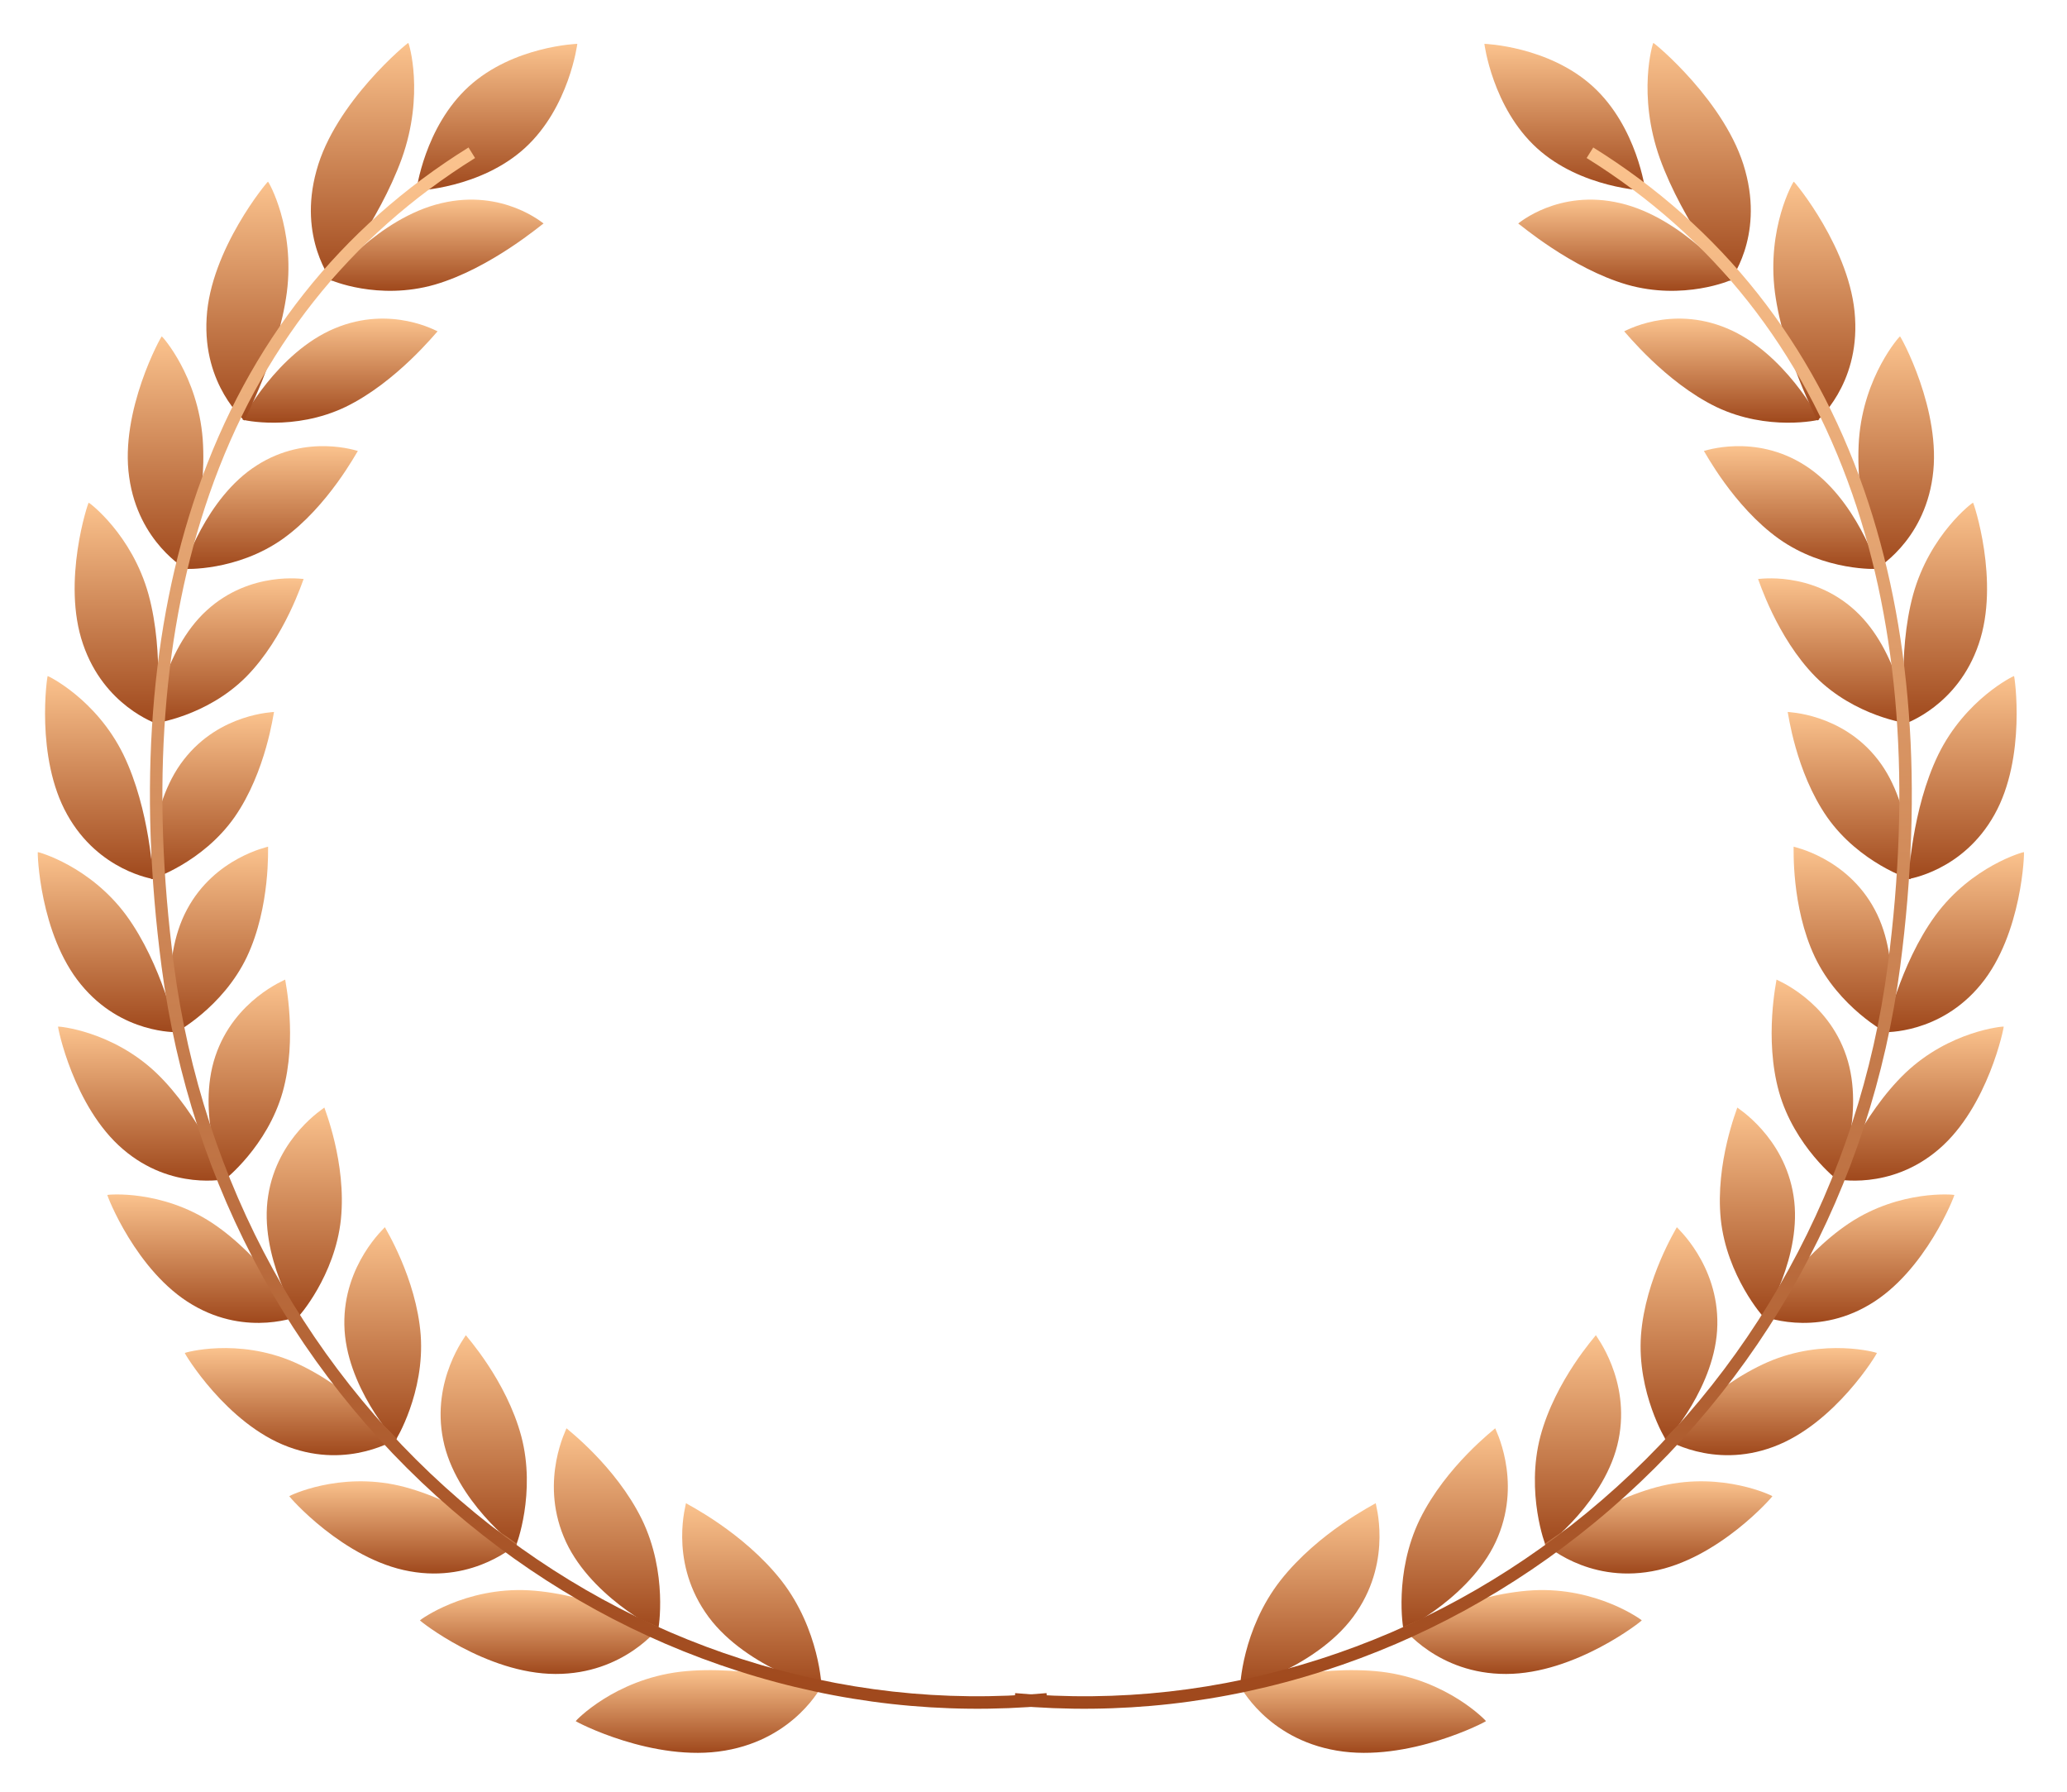 <svg width="30" height="26" viewBox="0 0 30 26" fill="none" xmlns="http://www.w3.org/2000/svg">
<path d="M23.119 1.255C23.764 1.844 23.88 2.767 23.88 2.767C23.88 2.767 22.95 2.736 22.305 2.148C21.66 1.559 21.544 0.636 21.544 0.636C21.544 0.636 22.474 0.667 23.119 1.255Z" fill="url(#paint0_linear_2292_7024)"/>
<path d="M18.583 22.936C18.027 23.648 17.994 24.49 18.001 24.492C17.999 24.503 19.167 24.177 19.69 23.391C20.214 22.615 19.959 21.811 19.967 21.813C19.964 21.821 19.137 22.23 18.583 22.936Z" fill="url(#paint1_linear_2292_7024)"/>
<path d="M19.4 25.403C18.376 25.229 17.994 24.454 17.994 24.461C18.006 24.465 19.104 24.148 20.05 24.259C21.005 24.375 21.567 24.969 21.567 24.975C21.58 24.978 20.436 25.581 19.4 25.403Z" fill="url(#paint2_linear_2292_7024)"/>
<path d="M20.608 22.045C20.227 22.826 20.364 23.643 20.371 23.645C20.37 23.656 21.396 23.146 21.742 22.298C22.088 21.46 21.694 20.724 21.701 20.726C21.699 20.734 20.99 21.27 20.608 22.045Z" fill="url(#paint3_linear_2292_7024)"/>
<path d="M21.86 24.291C20.864 24.294 20.357 23.61 20.358 23.616C20.369 23.618 21.332 23.129 22.25 23.077C23.177 23.028 23.827 23.507 23.828 23.513C23.841 23.514 22.867 24.29 21.86 24.291Z" fill="url(#paint4_linear_2292_7024)"/>
<path d="M22.357 20.842C22.141 21.663 22.429 22.43 22.436 22.43C22.436 22.441 23.315 21.774 23.491 20.893C23.669 20.021 23.155 19.376 23.162 19.375C23.161 19.384 22.575 20.027 22.357 20.842Z" fill="url(#paint5_linear_2292_7024)"/>
<path d="M23.977 22.801C23.026 22.974 22.416 22.397 22.418 22.404C22.428 22.404 23.249 21.768 24.123 21.56C25.006 21.354 25.722 21.705 25.724 21.711C25.735 21.71 24.938 22.63 23.977 22.801Z" fill="url(#paint6_linear_2292_7024)"/>
<path d="M23.817 19.374C23.757 20.208 24.177 20.901 24.183 20.9C24.185 20.911 24.91 20.113 24.925 19.226C24.943 18.348 24.331 17.809 24.337 17.808C24.338 17.816 23.88 18.545 23.817 19.374Z" fill="url(#paint7_linear_2292_7024)"/>
<path d="M25.739 20.995C24.851 21.327 24.159 20.873 24.161 20.879C24.17 20.877 24.846 20.119 25.658 19.765C26.479 19.41 27.239 19.627 27.241 19.633C27.252 19.63 26.637 20.663 25.739 20.995Z" fill="url(#paint8_linear_2292_7024)"/>
<path d="M24.975 17.692C25.061 18.515 25.593 19.115 25.598 19.113C25.601 19.123 26.168 18.221 26.031 17.353C25.898 16.492 25.209 16.074 25.215 16.072C25.217 16.08 24.892 16.874 24.975 17.692Z" fill="url(#paint9_linear_2292_7024)"/>
<path d="M27.131 18.933C26.323 19.412 25.57 19.091 25.573 19.096C25.582 19.093 26.106 18.238 26.84 17.749C27.581 17.258 28.362 17.335 28.365 17.34C28.375 17.336 27.949 18.453 27.131 18.933Z" fill="url(#paint10_linear_2292_7024)"/>
<path d="M25.82 15.845C26.043 16.635 26.666 17.126 26.671 17.124C26.675 17.133 27.076 16.152 26.797 15.325C26.523 14.506 25.779 14.218 25.784 14.215C25.787 14.223 25.601 15.06 25.82 15.845Z" fill="url(#paint11_linear_2292_7024)"/>
<path d="M28.14 16.676C27.429 17.287 26.639 17.106 26.643 17.111C26.651 17.107 27.018 16.179 27.655 15.569C28.299 14.957 29.077 14.892 29.081 14.897C29.09 14.891 28.858 16.062 28.14 16.676Z" fill="url(#paint12_linear_2292_7024)"/>
<path d="M26.339 13.884C26.689 14.62 27.38 14.99 27.385 14.987C27.391 14.995 27.62 13.962 27.209 13.198C26.805 12.441 26.027 12.289 26.032 12.286C26.036 12.293 25.994 13.152 26.339 13.884Z" fill="url(#paint13_linear_2292_7024)"/>
<path d="M28.75 14.285C28.155 15.012 27.351 14.975 27.356 14.979C27.362 14.974 27.568 13.998 28.091 13.283C28.619 12.565 29.37 12.361 29.375 12.365C29.383 12.358 29.352 13.554 28.75 14.285Z" fill="url(#paint14_linear_2292_7024)"/>
<path d="M26.519 11.858C26.986 12.523 27.724 12.762 27.728 12.758C27.735 12.766 27.787 11.706 27.255 11.023C26.73 10.346 25.942 10.335 25.946 10.331C25.952 10.337 26.059 11.198 26.519 11.858Z" fill="url(#paint15_linear_2292_7024)"/>
<path d="M28.947 11.822C28.487 12.646 27.693 12.753 27.699 12.757C27.704 12.751 27.743 11.752 28.132 10.95C28.527 10.144 29.226 9.807 29.231 9.81C29.238 9.802 29.414 10.992 28.947 11.822Z" fill="url(#paint16_linear_2292_7024)"/>
<path d="M26.349 9.82C26.922 10.396 27.685 10.5 27.688 10.496C27.697 10.502 27.565 9.442 26.922 8.857C26.287 8.277 25.513 8.406 25.516 8.402C25.523 8.407 25.784 9.247 26.349 9.82Z" fill="url(#paint17_linear_2292_7024)"/>
<path d="M28.718 9.347C28.412 10.247 27.653 10.496 27.659 10.499C27.663 10.492 27.53 9.495 27.767 8.627C28.009 7.754 28.63 7.291 28.636 7.294C28.642 7.285 29.031 8.44 28.718 9.347Z" fill="url(#paint18_linear_2292_7024)"/>
<path d="M25.817 7.818C26.484 8.292 27.249 8.259 27.252 8.254C27.262 8.259 26.94 7.225 26.197 6.753C25.463 6.284 24.727 6.549 24.73 6.544C24.738 6.548 25.158 7.347 25.817 7.818Z" fill="url(#paint19_linear_2292_7024)"/>
<path d="M28.049 6.924C27.916 7.877 27.216 8.26 27.223 8.262C27.227 8.255 26.916 7.285 26.981 6.372C27.052 5.454 27.569 4.88 27.576 4.881C27.581 4.871 28.188 5.962 28.049 6.924Z" fill="url(#paint20_linear_2292_7024)"/>
<path d="M24.909 5.905C25.659 6.264 26.401 6.095 26.404 6.089C26.415 6.093 25.898 5.112 25.066 4.765C24.245 4.42 23.57 4.814 23.573 4.808C23.583 4.811 24.168 5.546 24.909 5.905Z" fill="url(#paint21_linear_2292_7024)"/>
<path d="M26.924 4.613C26.984 5.595 26.37 6.102 26.378 6.103C26.38 6.095 25.886 5.176 25.761 4.244C25.64 3.306 26.026 2.636 26.034 2.636C26.038 2.626 26.87 3.622 26.924 4.613Z" fill="url(#paint22_linear_2292_7024)"/>
<path d="M23.613 4.13C24.434 4.366 25.13 4.065 25.131 4.059C25.144 4.061 24.425 3.16 23.517 2.948C22.619 2.736 22.033 3.248 22.035 3.243C22.046 3.244 22.801 3.894 23.613 4.13Z" fill="url(#paint23_linear_2292_7024)"/>
<path d="M25.33 2.477C25.602 3.46 25.1 4.078 25.108 4.078C25.109 4.07 24.427 3.227 24.092 2.302C23.759 1.37 23.988 0.623 23.996 0.623C23.999 0.612 25.063 1.485 25.33 2.477Z" fill="url(#paint24_linear_2292_7024)"/>
<path d="M14.718 24.75L14.734 24.569C16.227 24.705 17.715 24.538 19.158 24.075C20.563 23.624 21.864 22.911 23.025 21.957C25.434 19.978 26.988 17.153 27.399 14.004C27.737 11.425 27.564 9.126 26.885 7.172C26.156 5.075 24.859 3.433 23.028 2.293L23.124 2.14C24.99 3.302 26.313 4.975 27.056 7.113C27.744 9.094 27.92 11.42 27.579 14.027C27.161 17.223 25.584 20.089 23.14 22.097C21.961 23.066 20.64 23.789 19.213 24.247C17.747 24.718 16.235 24.887 14.718 24.75Z" fill="url(#paint25_linear_2292_7024)"/>
<path d="M6.804 1.255C6.159 1.844 6.043 2.767 6.043 2.767C6.043 2.767 6.973 2.736 7.618 2.148C8.263 1.559 8.379 0.636 8.379 0.636C8.379 0.636 7.449 0.667 6.804 1.255Z" fill="url(#paint26_linear_2292_7024)"/>
<path d="M11.341 22.936C11.896 23.648 11.929 24.49 11.922 24.492C11.924 24.503 10.757 24.177 10.233 23.391C9.709 22.615 9.964 21.811 9.956 21.813C9.959 21.821 10.786 22.23 11.341 22.936Z" fill="url(#paint27_linear_2292_7024)"/>
<path d="M10.522 25.403C11.547 25.229 11.929 24.454 11.929 24.461C11.917 24.465 10.819 24.148 9.873 24.259C8.917 24.375 8.356 24.969 8.356 24.975C8.343 24.978 9.486 25.581 10.522 25.403Z" fill="url(#paint28_linear_2292_7024)"/>
<path d="M9.315 22.045C9.696 22.826 9.559 23.643 9.552 23.645C9.553 23.656 8.527 23.146 8.181 22.298C7.835 21.46 8.229 20.724 8.222 20.726C8.224 20.734 8.933 21.27 9.315 22.045Z" fill="url(#paint29_linear_2292_7024)"/>
<path d="M8.063 24.291C9.059 24.294 9.566 23.61 9.565 23.616C9.554 23.618 8.592 23.129 7.673 23.077C6.746 23.028 6.096 23.507 6.095 23.513C6.083 23.514 7.056 24.29 8.063 24.291Z" fill="url(#paint30_linear_2292_7024)"/>
<path d="M7.566 20.842C7.783 21.663 7.494 22.43 7.487 22.43C7.487 22.441 6.608 21.774 6.432 20.893C6.255 20.021 6.768 19.376 6.761 19.375C6.762 19.384 7.348 20.027 7.566 20.842Z" fill="url(#paint31_linear_2292_7024)"/>
<path d="M5.946 22.801C6.897 22.974 7.507 22.397 7.506 22.404C7.495 22.404 6.674 21.768 5.8 21.56C4.917 21.354 4.201 21.705 4.199 21.711C4.187 21.71 4.985 22.63 5.946 22.801Z" fill="url(#paint32_linear_2292_7024)"/>
<path d="M6.106 19.374C6.166 20.208 5.746 20.901 5.74 20.9C5.738 20.911 5.013 20.113 4.998 19.226C4.98 18.348 5.592 17.809 5.586 17.808C5.585 17.816 6.043 18.545 6.106 19.374Z" fill="url(#paint33_linear_2292_7024)"/>
<path d="M4.184 20.995C5.072 21.327 5.765 20.873 5.763 20.879C5.753 20.877 5.078 20.119 4.265 19.765C3.445 19.41 2.685 19.627 2.682 19.633C2.671 19.63 3.286 20.663 4.184 20.995Z" fill="url(#paint34_linear_2292_7024)"/>
<path d="M4.948 17.692C4.862 18.515 4.33 19.115 4.324 19.113C4.322 19.123 3.755 18.221 3.892 17.353C4.025 16.492 4.714 16.074 4.708 16.072C4.706 16.08 5.031 16.874 4.948 17.692Z" fill="url(#paint35_linear_2292_7024)"/>
<path d="M2.792 18.933C3.6 19.412 4.353 19.091 4.35 19.096C4.341 19.093 3.817 18.238 3.083 17.749C2.342 17.258 1.561 17.335 1.558 17.34C1.548 17.336 1.974 18.453 2.792 18.933Z" fill="url(#paint36_linear_2292_7024)"/>
<path d="M4.103 15.845C3.88 16.635 3.257 17.126 3.252 17.124C3.248 17.133 2.847 16.152 3.126 15.325C3.4 14.506 4.144 14.218 4.139 14.215C4.136 14.223 4.322 15.06 4.103 15.845Z" fill="url(#paint37_linear_2292_7024)"/>
<path d="M1.784 16.676C2.494 17.287 3.284 17.106 3.281 17.111C3.273 17.107 2.905 16.179 2.268 15.569C1.624 14.957 0.846 14.892 0.843 14.897C0.833 14.891 1.065 16.062 1.784 16.676Z" fill="url(#paint38_linear_2292_7024)"/>
<path d="M3.584 13.884C3.234 14.62 2.543 14.99 2.538 14.987C2.533 14.995 2.303 13.962 2.714 13.198C3.118 12.441 3.896 12.289 3.891 12.286C3.887 12.293 3.929 13.152 3.584 13.884Z" fill="url(#paint39_linear_2292_7024)"/>
<path d="M1.174 14.285C1.768 15.012 2.572 14.975 2.567 14.979C2.561 14.974 2.355 13.998 1.833 13.283C1.304 12.565 0.553 12.361 0.549 12.365C0.541 12.358 0.572 13.554 1.174 14.285Z" fill="url(#paint40_linear_2292_7024)"/>
<path d="M3.404 11.858C2.937 12.523 2.198 12.762 2.195 12.758C2.187 12.766 2.135 11.706 2.668 11.023C3.193 10.346 3.981 10.335 3.977 10.331C3.971 10.337 3.864 11.198 3.404 11.858Z" fill="url(#paint41_linear_2292_7024)"/>
<path d="M0.976 11.822C1.436 12.646 2.229 12.753 2.224 12.757C2.219 12.751 2.18 11.752 1.791 10.95C1.396 10.144 0.697 9.807 0.692 9.81C0.685 9.802 0.509 10.992 0.976 11.822Z" fill="url(#paint42_linear_2292_7024)"/>
<path d="M3.574 9.82C3.002 10.396 2.238 10.5 2.235 10.496C2.226 10.502 2.358 9.442 3.001 8.857C3.636 8.277 4.411 8.406 4.407 8.402C4.4 8.407 4.139 9.247 3.574 9.82Z" fill="url(#paint43_linear_2292_7024)"/>
<path d="M1.205 9.347C1.511 10.247 2.27 10.496 2.264 10.499C2.26 10.492 2.393 9.495 2.156 8.627C1.914 7.754 1.293 7.291 1.287 7.294C1.281 7.285 0.892 8.44 1.205 9.347Z" fill="url(#paint44_linear_2292_7024)"/>
<path d="M4.107 7.818C3.44 8.292 2.675 8.259 2.672 8.254C2.662 8.259 2.983 7.225 3.727 6.753C4.461 6.284 5.197 6.549 5.194 6.544C5.185 6.548 4.765 7.347 4.107 7.818Z" fill="url(#paint45_linear_2292_7024)"/>
<path d="M1.875 6.924C2.008 7.877 2.707 8.26 2.7 8.262C2.697 8.255 3.008 7.285 2.942 6.372C2.872 5.454 2.355 4.88 2.348 4.881C2.343 4.871 1.736 5.962 1.875 6.924Z" fill="url(#paint46_linear_2292_7024)"/>
<path d="M5.015 5.905C4.265 6.264 3.522 6.095 3.52 6.089C3.509 6.093 4.026 5.112 4.858 4.765C5.679 4.42 6.353 4.814 6.351 4.808C6.341 4.811 5.756 5.546 5.015 5.905Z" fill="url(#paint47_linear_2292_7024)"/>
<path d="M2.999 4.613C2.94 5.595 3.554 6.102 3.546 6.103C3.544 6.095 4.038 5.176 4.163 4.244C4.284 3.306 3.898 2.636 3.89 2.636C3.886 2.626 3.053 3.622 2.999 4.613Z" fill="url(#paint48_linear_2292_7024)"/>
<path d="M6.311 4.13C5.49 4.366 4.794 4.065 4.792 4.059C4.779 4.061 5.498 3.16 6.407 2.948C7.304 2.736 7.89 3.248 7.889 3.243C7.877 3.244 7.122 3.894 6.311 4.13Z" fill="url(#paint49_linear_2292_7024)"/>
<path d="M4.593 2.477C4.32 3.46 4.823 4.078 4.814 4.078C4.813 4.07 5.495 3.227 5.831 2.302C6.164 1.37 5.935 0.623 5.926 0.623C5.924 0.612 4.86 1.485 4.593 2.477Z" fill="url(#paint50_linear_2292_7024)"/>
<path d="M15.206 24.75L15.189 24.569C13.696 24.705 12.208 24.538 10.766 24.075C9.36 23.624 8.059 22.911 6.898 21.957C4.489 19.978 2.936 17.153 2.524 14.004C2.187 11.425 2.36 9.126 3.038 7.172C3.767 5.075 5.065 3.433 6.895 2.293L6.8 2.14C4.933 3.302 3.61 4.975 2.867 7.113C2.18 9.094 2.004 11.42 2.345 14.027C2.763 17.223 4.339 20.089 6.784 22.097C7.962 23.066 9.283 23.789 10.71 24.247C12.176 24.718 13.688 24.887 15.206 24.75Z" fill="url(#paint51_linear_2292_7024)"/>
<defs>
<linearGradient id="paint0_linear_2292_7024" x1="22.712" y1="0.636" x2="22.712" y2="2.767" gradientUnits="userSpaceOnUse">
<stop stop-color="#FBC38E"/>
<stop offset="1" stop-color="#9F481C"/>
</linearGradient>
<linearGradient id="paint1_linear_2292_7024" x1="19.011" y1="21.813" x2="19.011" y2="24.492" gradientUnits="userSpaceOnUse">
<stop stop-color="#FBC38E"/>
<stop offset="1" stop-color="#9F481C"/>
</linearGradient>
<linearGradient id="paint2_linear_2292_7024" x1="19.78" y1="24.235" x2="19.78" y2="25.436" gradientUnits="userSpaceOnUse">
<stop stop-color="#FBC38E"/>
<stop offset="1" stop-color="#9F481C"/>
</linearGradient>
<linearGradient id="paint3_linear_2292_7024" x1="21.113" y1="20.726" x2="21.113" y2="23.645" gradientUnits="userSpaceOnUse">
<stop stop-color="#FBC38E"/>
<stop offset="1" stop-color="#9F481C"/>
</linearGradient>
<linearGradient id="paint4_linear_2292_7024" x1="22.093" y1="23.074" x2="22.093" y2="24.291" gradientUnits="userSpaceOnUse">
<stop stop-color="#FBC38E"/>
<stop offset="1" stop-color="#9F481C"/>
</linearGradient>
<linearGradient id="paint5_linear_2292_7024" x1="22.902" y1="19.375" x2="22.902" y2="22.43" gradientUnits="userSpaceOnUse">
<stop stop-color="#FBC38E"/>
<stop offset="1" stop-color="#9F481C"/>
</linearGradient>
<linearGradient id="paint6_linear_2292_7024" x1="24.071" y1="21.495" x2="24.071" y2="22.834" gradientUnits="userSpaceOnUse">
<stop stop-color="#FBC38E"/>
<stop offset="1" stop-color="#9F481C"/>
</linearGradient>
<linearGradient id="paint7_linear_2292_7024" x1="24.369" y1="17.808" x2="24.369" y2="20.901" gradientUnits="userSpaceOnUse">
<stop stop-color="#FBC38E"/>
<stop offset="1" stop-color="#9F481C"/>
</linearGradient>
<linearGradient id="paint8_linear_2292_7024" x1="25.701" y1="19.562" x2="25.701" y2="21.116" gradientUnits="userSpaceOnUse">
<stop stop-color="#FBC38E"/>
<stop offset="1" stop-color="#9F481C"/>
</linearGradient>
<linearGradient id="paint9_linear_2292_7024" x1="25.507" y1="16.072" x2="25.507" y2="19.113" gradientUnits="userSpaceOnUse">
<stop stop-color="#FBC38E"/>
<stop offset="1" stop-color="#9F481C"/>
</linearGradient>
<linearGradient id="paint10_linear_2292_7024" x1="26.969" y1="17.333" x2="26.969" y2="19.197" gradientUnits="userSpaceOnUse">
<stop stop-color="#FBC38E"/>
<stop offset="1" stop-color="#9F481C"/>
</linearGradient>
<linearGradient id="paint11_linear_2292_7024" x1="26.305" y1="14.215" x2="26.305" y2="17.124" gradientUnits="userSpaceOnUse">
<stop stop-color="#FBC38E"/>
<stop offset="1" stop-color="#9F481C"/>
</linearGradient>
<linearGradient id="paint12_linear_2292_7024" x1="27.862" y1="14.896" x2="27.862" y2="17.132" gradientUnits="userSpaceOnUse">
<stop stop-color="#FBC38E"/>
<stop offset="1" stop-color="#9F481C"/>
</linearGradient>
<linearGradient id="paint13_linear_2292_7024" x1="26.743" y1="12.286" x2="26.743" y2="14.987" gradientUnits="userSpaceOnUse">
<stop stop-color="#FBC38E"/>
<stop offset="1" stop-color="#9F481C"/>
</linearGradient>
<linearGradient id="paint14_linear_2292_7024" x1="28.366" y1="12.365" x2="28.366" y2="14.979" gradientUnits="userSpaceOnUse">
<stop stop-color="#FBC38E"/>
<stop offset="1" stop-color="#9F481C"/>
</linearGradient>
<linearGradient id="paint15_linear_2292_7024" x1="26.84" y1="10.331" x2="26.84" y2="12.758" gradientUnits="userSpaceOnUse">
<stop stop-color="#FBC38E"/>
<stop offset="1" stop-color="#9F481C"/>
</linearGradient>
<linearGradient id="paint16_linear_2292_7024" x1="28.484" y1="9.81" x2="28.484" y2="12.757" gradientUnits="userSpaceOnUse">
<stop stop-color="#FBC38E"/>
<stop offset="1" stop-color="#9F481C"/>
</linearGradient>
<linearGradient id="paint17_linear_2292_7024" x1="26.602" y1="8.393" x2="26.602" y2="10.496" gradientUnits="userSpaceOnUse">
<stop stop-color="#FBC38E"/>
<stop offset="1" stop-color="#9F481C"/>
</linearGradient>
<linearGradient id="paint18_linear_2292_7024" x1="28.233" y1="7.294" x2="28.233" y2="10.499" gradientUnits="userSpaceOnUse">
<stop stop-color="#FBC38E"/>
<stop offset="1" stop-color="#9F481C"/>
</linearGradient>
<linearGradient id="paint19_linear_2292_7024" x1="25.991" y1="6.474" x2="25.991" y2="8.256" gradientUnits="userSpaceOnUse">
<stop stop-color="#FBC38E"/>
<stop offset="1" stop-color="#9F481C"/>
</linearGradient>
<linearGradient id="paint20_linear_2292_7024" x1="27.521" y1="4.881" x2="27.521" y2="8.262" gradientUnits="userSpaceOnUse">
<stop stop-color="#FBC38E"/>
<stop offset="1" stop-color="#9F481C"/>
</linearGradient>
<linearGradient id="paint21_linear_2292_7024" x1="24.988" y1="4.623" x2="24.988" y2="6.134" gradientUnits="userSpaceOnUse">
<stop stop-color="#FBC38E"/>
<stop offset="1" stop-color="#9F481C"/>
</linearGradient>
<linearGradient id="paint22_linear_2292_7024" x1="26.333" y1="2.636" x2="26.333" y2="6.103" gradientUnits="userSpaceOnUse">
<stop stop-color="#FBC38E"/>
<stop offset="1" stop-color="#9F481C"/>
</linearGradient>
<linearGradient id="paint23_linear_2292_7024" x1="23.583" y1="2.896" x2="23.583" y2="4.22" gradientUnits="userSpaceOnUse">
<stop stop-color="#FBC38E"/>
<stop offset="1" stop-color="#9F481C"/>
</linearGradient>
<linearGradient id="paint24_linear_2292_7024" x1="24.661" y1="0.623" x2="24.661" y2="4.078" gradientUnits="userSpaceOnUse">
<stop stop-color="#FBC38E"/>
<stop offset="1" stop-color="#9F481C"/>
</linearGradient>
<linearGradient id="paint25_linear_2292_7024" x1="21.233" y1="2.14" x2="21.233" y2="24.796" gradientUnits="userSpaceOnUse">
<stop stop-color="#FBC38E"/>
<stop offset="1" stop-color="#9F481C"/>
</linearGradient>
<linearGradient id="paint26_linear_2292_7024" x1="7.211" y1="0.636" x2="7.211" y2="2.767" gradientUnits="userSpaceOnUse">
<stop stop-color="#FBC38E"/>
<stop offset="1" stop-color="#9F481C"/>
</linearGradient>
<linearGradient id="paint27_linear_2292_7024" x1="10.912" y1="21.813" x2="10.912" y2="24.492" gradientUnits="userSpaceOnUse">
<stop stop-color="#FBC38E"/>
<stop offset="1" stop-color="#9F481C"/>
</linearGradient>
<linearGradient id="paint28_linear_2292_7024" x1="10.143" y1="24.235" x2="10.143" y2="25.436" gradientUnits="userSpaceOnUse">
<stop stop-color="#FBC38E"/>
<stop offset="1" stop-color="#9F481C"/>
</linearGradient>
<linearGradient id="paint29_linear_2292_7024" x1="8.81" y1="20.726" x2="8.81" y2="23.645" gradientUnits="userSpaceOnUse">
<stop stop-color="#FBC38E"/>
<stop offset="1" stop-color="#9F481C"/>
</linearGradient>
<linearGradient id="paint30_linear_2292_7024" x1="7.83" y1="23.074" x2="7.83" y2="24.291" gradientUnits="userSpaceOnUse">
<stop stop-color="#FBC38E"/>
<stop offset="1" stop-color="#9F481C"/>
</linearGradient>
<linearGradient id="paint31_linear_2292_7024" x1="7.021" y1="19.375" x2="7.021" y2="22.43" gradientUnits="userSpaceOnUse">
<stop stop-color="#FBC38E"/>
<stop offset="1" stop-color="#9F481C"/>
</linearGradient>
<linearGradient id="paint32_linear_2292_7024" x1="5.852" y1="21.495" x2="5.852" y2="22.834" gradientUnits="userSpaceOnUse">
<stop stop-color="#FBC38E"/>
<stop offset="1" stop-color="#9F481C"/>
</linearGradient>
<linearGradient id="paint33_linear_2292_7024" x1="5.555" y1="17.808" x2="5.555" y2="20.901" gradientUnits="userSpaceOnUse">
<stop stop-color="#FBC38E"/>
<stop offset="1" stop-color="#9F481C"/>
</linearGradient>
<linearGradient id="paint34_linear_2292_7024" x1="4.222" y1="19.562" x2="4.222" y2="21.116" gradientUnits="userSpaceOnUse">
<stop stop-color="#FBC38E"/>
<stop offset="1" stop-color="#9F481C"/>
</linearGradient>
<linearGradient id="paint35_linear_2292_7024" x1="4.416" y1="16.072" x2="4.416" y2="19.113" gradientUnits="userSpaceOnUse">
<stop stop-color="#FBC38E"/>
<stop offset="1" stop-color="#9F481C"/>
</linearGradient>
<linearGradient id="paint36_linear_2292_7024" x1="2.954" y1="17.333" x2="2.954" y2="19.197" gradientUnits="userSpaceOnUse">
<stop stop-color="#FBC38E"/>
<stop offset="1" stop-color="#9F481C"/>
</linearGradient>
<linearGradient id="paint37_linear_2292_7024" x1="3.619" y1="14.215" x2="3.619" y2="17.124" gradientUnits="userSpaceOnUse">
<stop stop-color="#FBC38E"/>
<stop offset="1" stop-color="#9F481C"/>
</linearGradient>
<linearGradient id="paint38_linear_2292_7024" x1="2.061" y1="14.896" x2="2.061" y2="17.132" gradientUnits="userSpaceOnUse">
<stop stop-color="#FBC38E"/>
<stop offset="1" stop-color="#9F481C"/>
</linearGradient>
<linearGradient id="paint39_linear_2292_7024" x1="3.18" y1="12.286" x2="3.18" y2="14.987" gradientUnits="userSpaceOnUse">
<stop stop-color="#FBC38E"/>
<stop offset="1" stop-color="#9F481C"/>
</linearGradient>
<linearGradient id="paint40_linear_2292_7024" x1="1.558" y1="12.365" x2="1.558" y2="14.979" gradientUnits="userSpaceOnUse">
<stop stop-color="#FBC38E"/>
<stop offset="1" stop-color="#9F481C"/>
</linearGradient>
<linearGradient id="paint41_linear_2292_7024" x1="3.083" y1="10.331" x2="3.083" y2="12.758" gradientUnits="userSpaceOnUse">
<stop stop-color="#FBC38E"/>
<stop offset="1" stop-color="#9F481C"/>
</linearGradient>
<linearGradient id="paint42_linear_2292_7024" x1="1.439" y1="9.81" x2="1.439" y2="12.757" gradientUnits="userSpaceOnUse">
<stop stop-color="#FBC38E"/>
<stop offset="1" stop-color="#9F481C"/>
</linearGradient>
<linearGradient id="paint43_linear_2292_7024" x1="3.321" y1="8.393" x2="3.321" y2="10.496" gradientUnits="userSpaceOnUse">
<stop stop-color="#FBC38E"/>
<stop offset="1" stop-color="#9F481C"/>
</linearGradient>
<linearGradient id="paint44_linear_2292_7024" x1="1.691" y1="7.294" x2="1.691" y2="10.499" gradientUnits="userSpaceOnUse">
<stop stop-color="#FBC38E"/>
<stop offset="1" stop-color="#9F481C"/>
</linearGradient>
<linearGradient id="paint45_linear_2292_7024" x1="3.933" y1="6.474" x2="3.933" y2="8.256" gradientUnits="userSpaceOnUse">
<stop stop-color="#FBC38E"/>
<stop offset="1" stop-color="#9F481C"/>
</linearGradient>
<linearGradient id="paint46_linear_2292_7024" x1="2.403" y1="4.881" x2="2.403" y2="8.262" gradientUnits="userSpaceOnUse">
<stop stop-color="#FBC38E"/>
<stop offset="1" stop-color="#9F481C"/>
</linearGradient>
<linearGradient id="paint47_linear_2292_7024" x1="4.936" y1="4.623" x2="4.936" y2="6.134" gradientUnits="userSpaceOnUse">
<stop stop-color="#FBC38E"/>
<stop offset="1" stop-color="#9F481C"/>
</linearGradient>
<linearGradient id="paint48_linear_2292_7024" x1="3.591" y1="2.636" x2="3.591" y2="6.103" gradientUnits="userSpaceOnUse">
<stop stop-color="#FBC38E"/>
<stop offset="1" stop-color="#9F481C"/>
</linearGradient>
<linearGradient id="paint49_linear_2292_7024" x1="6.34" y1="2.896" x2="6.34" y2="4.22" gradientUnits="userSpaceOnUse">
<stop stop-color="#FBC38E"/>
<stop offset="1" stop-color="#9F481C"/>
</linearGradient>
<linearGradient id="paint50_linear_2292_7024" x1="5.261" y1="0.623" x2="5.261" y2="4.078" gradientUnits="userSpaceOnUse">
<stop stop-color="#FBC38E"/>
<stop offset="1" stop-color="#9F481C"/>
</linearGradient>
<linearGradient id="paint51_linear_2292_7024" x1="8.691" y1="2.14" x2="8.691" y2="24.796" gradientUnits="userSpaceOnUse">
<stop stop-color="#FBC38E"/>
<stop offset="1" stop-color="#9F481C"/>
</linearGradient>
</defs>
</svg>

